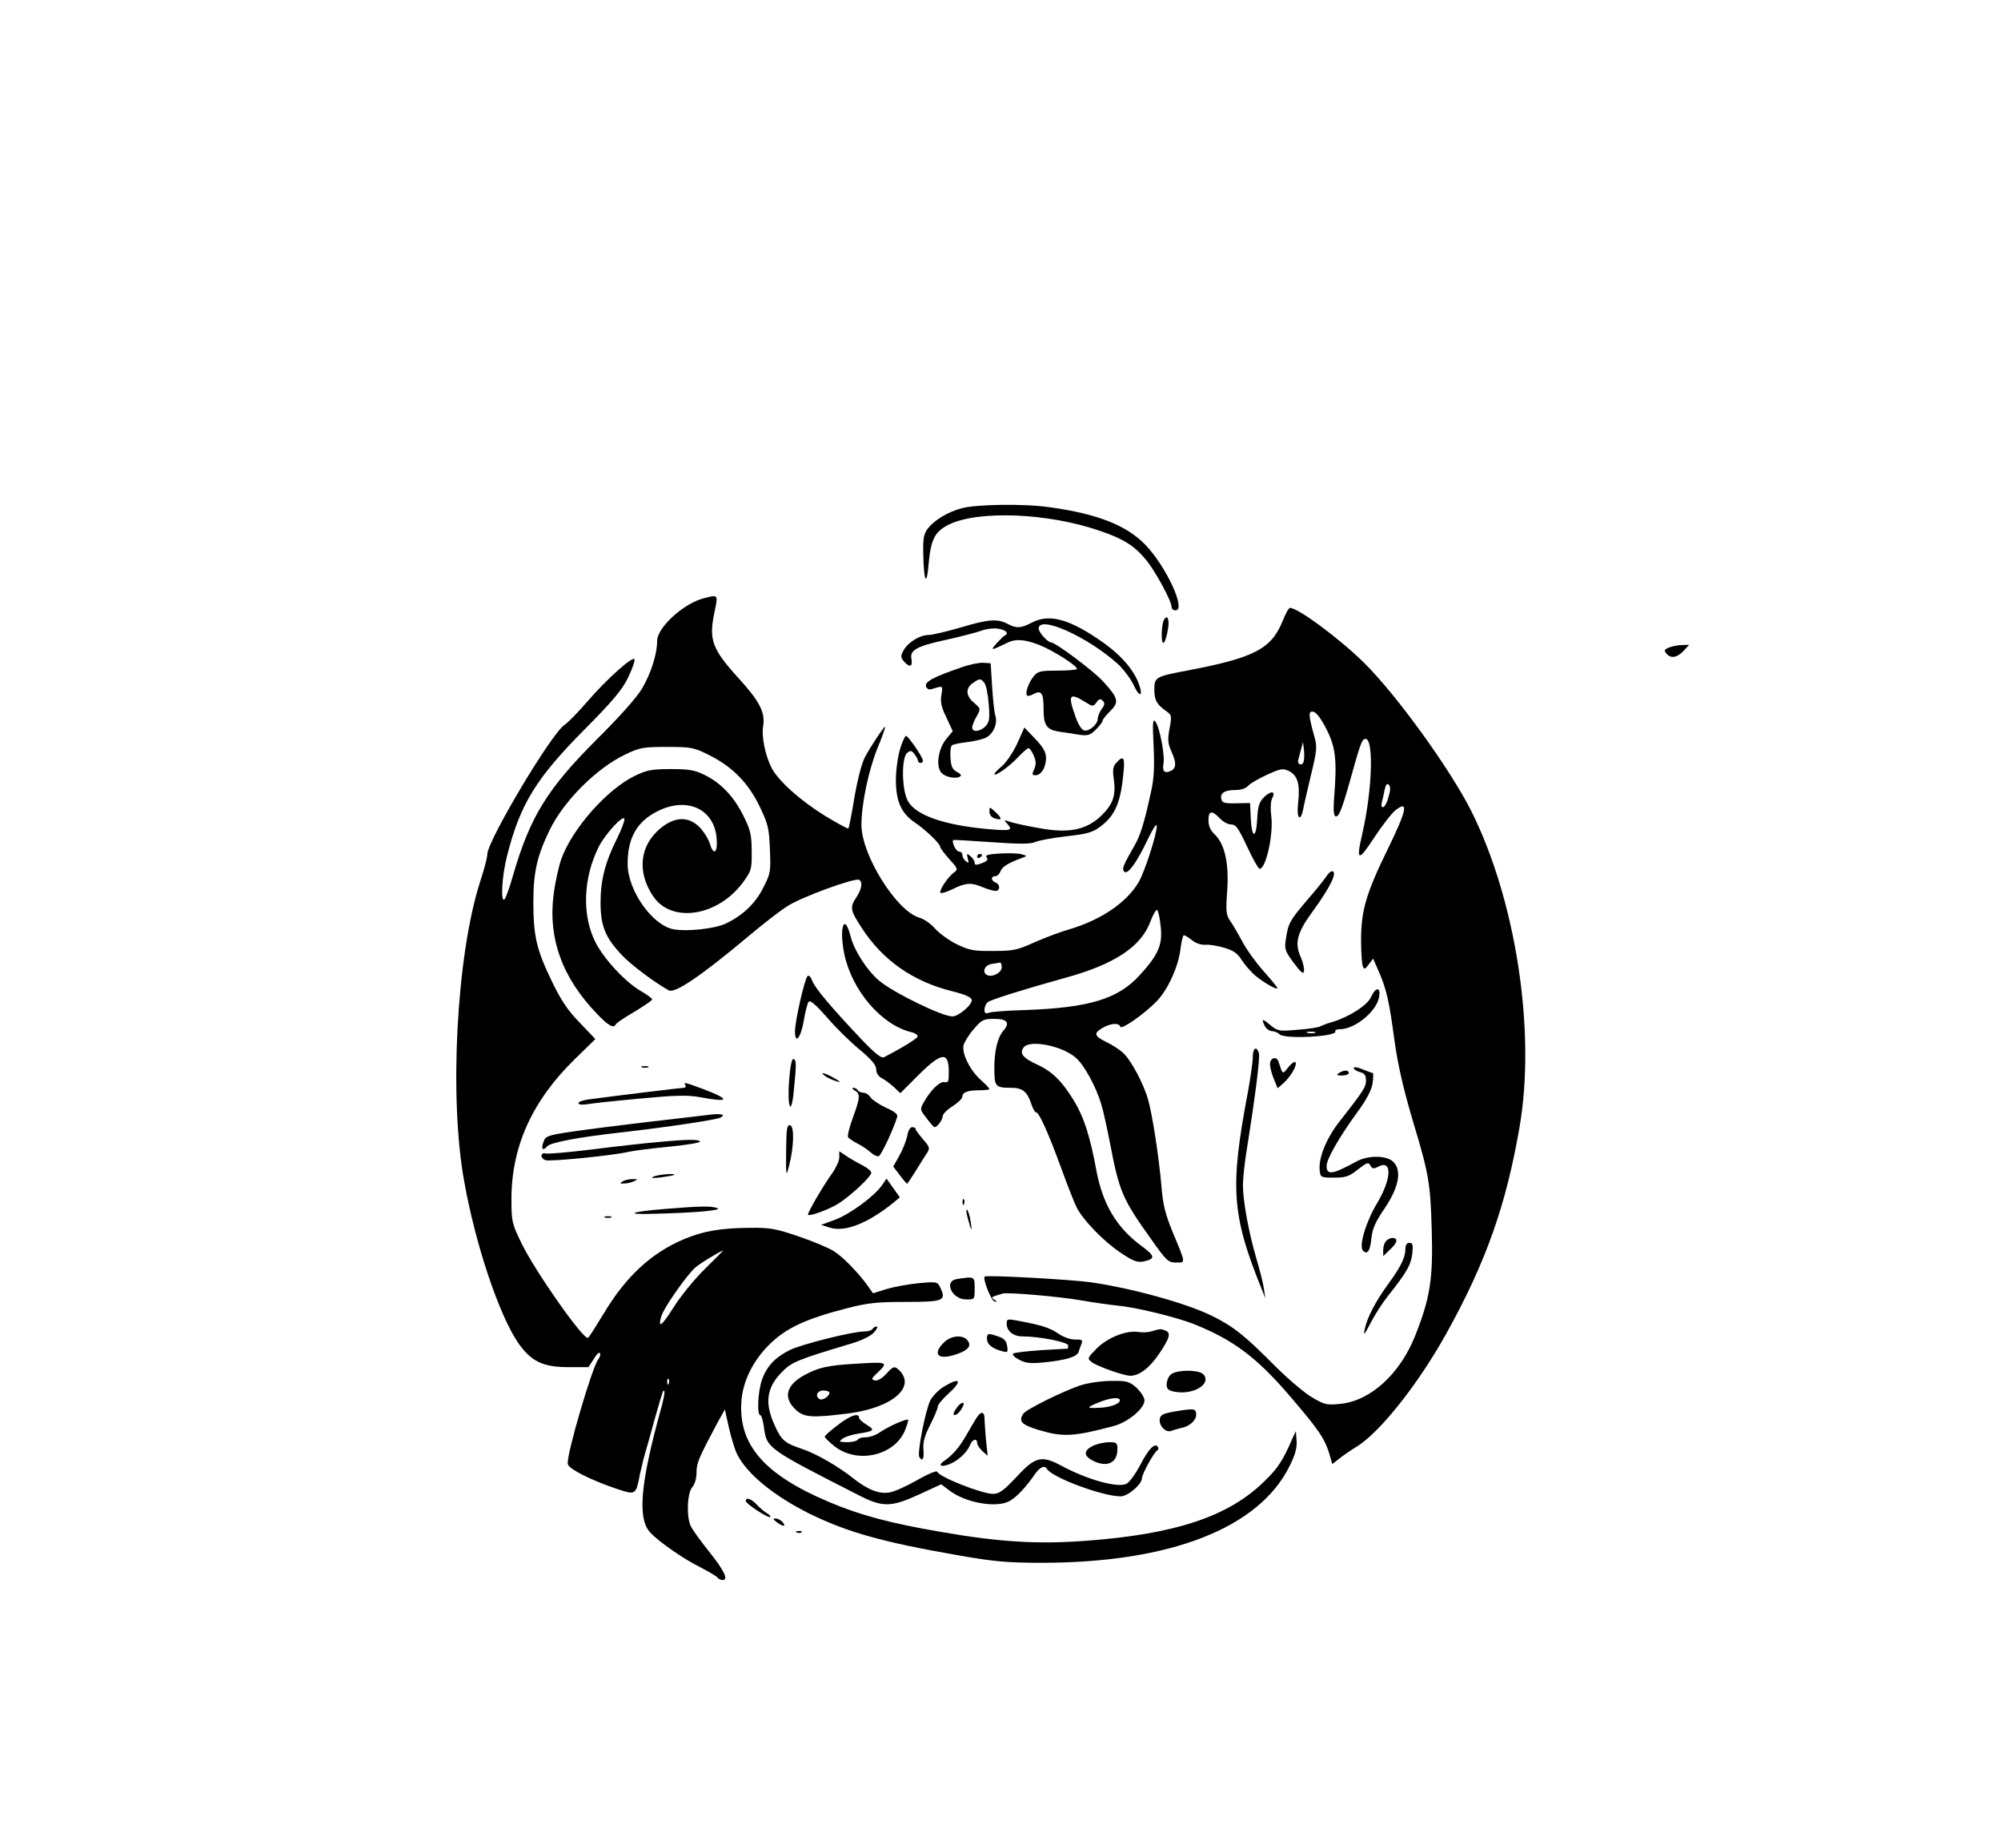 <?xml version="1.0" standalone="no"?>
<!DOCTYPE svg PUBLIC "-//W3C//DTD SVG 20010904//EN"
 "http://www.w3.org/TR/2001/REC-SVG-20010904/DTD/svg10.dtd">
<svg version="1.0" xmlns="http://www.w3.org/2000/svg"
 width="813pt" height="751pt" viewBox="0 0 813 751"
 preserveAspectRatio="xMidYMid meet">

<g transform="translate(0,751) scale(0.1,-0.1)"
fill="#000000" stroke="none">
<path d="M3908 5445 c-57 -15 -111 -48 -138 -82 -16 -21 -20 -39 -19 -97 2
-120 14 -144 22 -47 9 100 25 131 83 160 121 58 403 47 613 -26 94 -32 138
-59 185 -115 37 -43 106 -169 106 -194 0 -8 7 -14 16 -14 45 0 -38 179 -123
267 -77 79 -194 125 -388 152 -102 15 -299 12 -357 -4z"/>
<path d="M2863 5080 c-83 -19 -193 -119 -193 -174 0 -53 -25 -132 -61 -193
-21 -36 -92 -116 -185 -208 -200 -200 -270 -313 -339 -550 -14 -50 -30 -94
-35 -99 -17 -17 -11 94 10 176 53 210 118 316 317 516 111 112 150 158 174
207 17 35 29 69 27 76 -5 16 -112 -79 -193 -173 -36 -42 -77 -84 -91 -93 -53
-34 -314 -472 -314 -526 0 -12 -13 -63 -30 -114 -95 -297 -126 -876 -64 -1215
46 -259 142 -543 219 -656 52 -75 100 -99 203 -99 l83 0 22 34 c11 19 23 29
25 22 2 -6 -1 -17 -7 -24 -25 -31 -132 -396 -124 -426 5 -21 98 -67 203 -102
73 -24 74 -23 90 61 7 30 16 69 21 85 5 17 23 79 39 139 17 60 32 112 35 114
9 10 5 -22 -11 -78 -82 -298 -95 -441 -42 -497 34 -37 134 -107 205 -142 34
-18 65 -36 68 -41 4 -6 13 -10 21 -10 25 0 7 38 -57 118 -33 41 -65 86 -72
100 -19 38 -15 136 6 160 10 11 17 35 17 59 0 39 9 59 85 202 l30 54 17 -76
c10 -43 25 -91 34 -108 41 -80 150 -168 292 -239 155 -76 298 -116 602 -169
148 -26 200 -31 342 -31 523 0 884 141 1008 394 23 46 30 74 28 102 l-3 39
-14 -30 c-38 -88 -59 -121 -112 -172 -146 -145 -363 -217 -731 -244 -194 -14
-348 -5 -588 37 -204 35 -328 68 -454 122 -260 110 -365 231 -354 405 5 82 46
166 112 232 69 69 149 106 320 150 82 21 121 25 237 25 153 0 164 5 140 57
-12 25 -13 26 -89 19 -42 -4 -101 -15 -131 -24 l-54 -17 -21 30 c-39 54 -101
118 -138 141 -20 13 -84 40 -143 60 -93 32 -117 36 -198 35 -119 -1 -189 -13
-268 -46 -133 -56 -237 -153 -326 -302 -31 -51 -59 -96 -64 -99 -18 -10 -214
269 -270 384 -39 80 -41 88 -41 180 0 213 84 399 258 569 l83 81 -64 67 c-48
49 -76 91 -113 168 -62 128 -75 183 -75 322 0 121 15 187 66 292 57 118 191
252 307 307 60 29 73 31 171 31 100 0 108 -2 174 -35 92 -47 156 -112 202
-208 33 -69 38 -87 41 -173 4 -90 3 -98 -27 -156 -32 -65 -86 -115 -155 -147
-45 -20 -156 -32 -209 -22 -87 16 -187 158 -187 266 0 106 38 172 122 214 122
61 233 7 240 -115 4 -54 -13 -66 -27 -20 -5 19 -24 50 -41 68 -44 46 -99 46
-156 1 -89 -70 -102 -180 -34 -280 75 -112 266 -81 367 60 32 44 34 52 33 124
0 65 -5 86 -33 142 -38 78 -92 135 -158 167 -40 20 -63 24 -138 24 -78 0 -97
-4 -147 -28 -114 -56 -255 -217 -298 -339 -10 -29 -24 -91 -30 -137 -25 -182
34 -345 178 -493 44 -46 66 -58 74 -40 2 5 36 28 76 51 39 24 72 46 72 50 0 4
-19 18 -41 31 -64 35 -155 132 -190 202 -55 109 -50 259 13 386 26 52 99 132
105 115 2 -6 -11 -42 -30 -80 -48 -96 -67 -169 -67 -260 0 -95 19 -142 85
-212 38 -41 133 -112 192 -145 25 -14 132 59 323 219 58 49 129 104 159 123
57 37 276 117 292 107 15 -10 10 -38 -11 -70 -28 -42 -26 -53 21 -125 85 -132
210 -219 369 -258 49 -12 76 -24 78 -34 4 -19 -53 -68 -78 -68 -43 0 -241 97
-299 146 -50 43 -102 124 -116 183 -25 95 -46 30 -25 -74 31 -149 151 -290
273 -319 16 -4 27 -12 25 -18 -3 -9 -63 -46 -137 -84 -10 -5 -38 17 -90 72
-123 130 -189 208 -201 239 -6 16 -14 24 -19 19 -12 -12 -51 -184 -51 -224 0
-57 24 -27 36 44 6 37 15 71 20 76 7 7 33 -17 75 -65 35 -41 94 -99 132 -130
49 -41 67 -63 67 -80 0 -15 9 -29 23 -36 12 -6 34 -23 49 -36 l26 -25 59 59
c107 109 138 115 138 27 0 -38 -2 -44 -16 -41 -19 5 -56 -30 -84 -79 -18 -31
-18 -32 10 -68 15 -20 29 -36 32 -36 11 0 33 30 33 44 0 9 18 27 40 41 22 14
40 31 40 39 0 18 22 26 71 26 21 0 39 2 39 5 0 3 -15 19 -34 36 -44 38 -79
109 -71 142 4 14 22 44 42 66 32 38 39 41 84 41 52 0 64 -16 35 -49 -23 -27
-36 -81 -36 -151 0 -76 4 -80 70 -80 44 0 64 -16 80 -65 6 -19 15 -35 20 -35
12 0 51 -87 103 -230 25 -69 53 -140 62 -157 26 -51 110 -138 178 -183 50 -34
67 -40 92 -36 51 11 49 22 -8 64 -101 75 -157 169 -183 309 -25 136 -50 213
-89 278 -49 81 -89 121 -152 150 -57 26 -73 46 -53 70 26 31 154 6 210 -42 34
-28 85 -121 105 -192 8 -25 23 -95 35 -156 37 -195 51 -228 165 -387 64 -91
72 -98 103 -98 40 0 41 -7 -14 125 -29 71 -39 110 -45 184 -10 119 -37 292
-54 352 -18 65 -69 160 -100 189 -14 14 -45 34 -68 45 -51 25 -55 36 -18 58
34 20 68 22 73 5 5 -13 99 53 148 104 45 46 88 142 96 210 4 32 10 58 14 58 4
0 19 -9 34 -21 15 -12 37 -19 53 -18 16 2 50 -4 77 -12 37 -11 54 -22 71 -50
13 -20 38 -48 55 -63 35 -29 90 -60 90 -51 0 4 -26 35 -57 70 -31 35 -70 89
-87 122 -17 32 -39 69 -49 83 -15 22 -17 38 -11 120 8 112 -10 191 -51 230
-17 16 -25 34 -25 57 0 39 14 42 46 8 13 -14 33 -25 46 -25 19 0 30 -15 65
-90 23 -50 46 -90 51 -90 26 0 57 142 47 216 -4 32 -2 61 5 73 15 29 -10 28
-38 -2 -16 -17 -22 -38 -24 -85 -4 -81 -22 -80 -26 2 l-3 63 -57 -1 c-48 -1
-57 2 -60 18 -5 24 14 36 59 36 22 0 42 7 50 17 8 9 42 29 77 45 58 26 64 27
91 14 34 -18 44 -55 35 -132 -7 -60 10 -77 21 -21 3 17 18 81 32 140 24 99 25
113 13 155 -24 87 -25 104 -4 100 12 -2 33 -30 54 -72 37 -74 43 -124 30 -285
-3 -42 -1 -65 6 -68 13 -4 25 25 54 127 43 154 51 179 62 186 41 25 36 -199
-8 -388 -25 -108 -15 -110 49 -12 32 49 71 99 87 112 54 42 46 1 -30 -155 -89
-181 -110 -253 -110 -372 0 -49 3 -97 7 -106 5 -15 8 -15 24 6 l18 24 24 -55
c30 -68 42 -122 62 -273 15 -108 37 -203 80 -347 60 -199 67 -241 72 -425 6
-201 -6 -278 -67 -432 -61 -154 -180 -264 -302 -277 -57 -6 -66 -4 -117 26
-31 18 -99 76 -151 128 -121 122 -168 160 -255 203 -103 51 -326 113 -495 137
-79 11 -420 30 -429 23 -10 -7 26 -97 39 -101 13 -3 13 -2 0 7 -15 10 -16 10
34 25 20 6 228 -12 321 -28 44 -8 109 -17 145 -21 77 -7 235 -46 308 -74 161
-64 257 -135 393 -294 116 -135 141 -172 160 -234 l12 -42 28 22 c15 12 48 35
73 50 93 58 248 253 361 456 162 291 244 523 299 842 67 389 -15 922 -197
1285 -86 170 -303 471 -436 602 -101 99 -267 222 -300 222 -5 0 -18 -24 -30
-54 -46 -113 -115 -149 -389 -201 -128 -24 -132 -27 -132 -78 0 -43 11 -61 53
-90 17 -12 18 -19 9 -67 -9 -47 -7 -61 9 -97 20 -44 18 -68 -8 -77 -22 -9 -31
1 -26 29 7 33 -15 149 -32 172 -11 15 -13 0 -8 -97 4 -86 2 -134 -11 -190 -26
-120 -42 -173 -66 -215 -46 -80 -53 -96 -42 -107 14 -14 53 41 96 133 20 41
35 65 36 53 0 -34 -48 -184 -74 -229 -49 -83 -153 -153 -281 -191 -33 -9 -96
-33 -140 -52 -72 -33 -89 -36 -170 -36 -79 -1 -97 3 -147 27 -31 15 -71 44
-88 63 -17 20 -46 40 -64 45 -93 26 -236 255 -236 377 0 86 29 221 64 309 20
48 34 88 32 90 -3 3 -56 -76 -81 -122 -15 -28 -34 -102 -50 -204 -8 -46 -16
-85 -18 -87 -2 -3 -45 21 -95 51 -100 62 -190 142 -217 195 -26 50 -42 129
-34 172 8 54 -15 99 -100 192 -108 119 -122 156 -98 269 15 72 15 71 -40 57z
m2433 -667 c-7 -17 -27 -8 -21 10 2 7 7 26 11 42 l8 30 4 -33 c2 -19 1 -41 -2
-49z m345 -143 c-6 -22 -16 -40 -22 -40 -6 0 -8 8 -5 18 2 9 8 32 11 50 5 24
10 31 18 23 7 -7 7 -22 -2 -51z m-925 -526 c8 -73 -10 -114 -86 -197 -87 -96
-206 -132 -465 -141 -71 -2 -138 -7 -147 -11 -14 -5 -18 -2 -18 13 0 11 6 24
13 30 13 10 143 51 312 98 203 55 313 128 350 232 11 29 23 48 27 44 4 -4 11
-35 14 -68z m-646 -164 c0 -21 -35 -41 -57 -33 -25 10 -14 41 15 46 15 2 30 5
35 6 4 0 7 -8 7 -19z m-1207 -1227 c-44 -43 -101 -114 -128 -158 -31 -49 -51
-73 -53 -63 -2 9 4 32 14 50 23 45 97 148 126 175 18 17 98 66 116 72 2 1 -32
-34 -75 -76z m-146 -465 c-3 -8 -6 -5 -6 6 -1 11 2 17 5 13 3 -3 4 -12 1 -19z"/>
<path d="M4190 4979 c-43 -22 -60 -23 -96 -4 -42 22 -79 19 -192 -15 -56 -16
-114 -30 -129 -30 -36 0 -84 -30 -102 -63 -13 -24 -12 -29 4 -47 22 -24 34
-18 28 14 -7 34 23 51 140 76 54 12 117 28 140 36 24 9 56 13 75 9 30 -5 42
-19 25 -27 -5 -2 -19 -16 -33 -31 -21 -24 -22 -27 -5 -21 11 5 31 14 45 21 35
18 71 16 131 -7 61 -24 163 -90 154 -99 -4 -3 -40 -6 -82 -6 -67 0 -77 -3 -94
-24 -20 -25 -35 -68 -26 -77 3 -3 15 -1 26 6 32 17 41 4 41 -60 0 -69 12 -86
70 -94 22 -3 57 -8 78 -12 32 -4 42 -1 65 22 15 15 27 31 27 36 0 5 14 22 31
39 37 36 33 52 -28 119 -37 42 -195 160 -213 160 -13 0 -50 41 -50 56 0 56
197 -32 321 -143 23 -21 52 -60 65 -86 27 -60 42 -44 16 17 -27 60 -82 118
-164 172 -123 82 -199 100 -268 63z m217 -320 c33 -21 34 -21 48 -3 10 15 16
16 25 7 10 -9 9 -17 -4 -34 -9 -13 -16 -31 -16 -40 0 -22 -35 -52 -55 -47 -10
2 -25 25 -36 58 -31 87 -24 97 38 59z"/>
<path d="M4726 4984 c-3 -9 -6 -34 -6 -57 1 -51 16 -32 26 31 7 42 -7 59 -20
26z"/>
<path d="M6781 4879 c-19 -8 -21 -12 -11 -24 18 -22 43 -18 70 10 l23 25 -29
-1 c-16 0 -40 -5 -53 -10z"/>
<path d="M3905 4798 c-110 -38 -147 -57 -143 -76 2 -9 11 -15 19 -13 8 2 22 6
32 9 16 4 18 0 12 -31 -5 -28 -1 -49 20 -92 l26 -56 -25 -30 c-34 -40 -45
-113 -21 -139 17 -19 65 -27 78 -13 4 3 -3 11 -16 17 -17 9 -23 22 -25 55 -2
24 0 47 5 52 4 4 31 10 58 13 28 3 62 11 77 17 32 13 53 58 42 91 -4 13 -10
66 -13 118 l-6 95 -30 2 c-16 1 -57 -7 -90 -19z m94 -62 c7 -8 15 -46 18 -85
5 -60 3 -74 -12 -91 -21 -23 -55 -27 -55 -6 0 8 8 28 18 45 17 31 17 31 -10
55 -34 28 -36 59 -6 80 28 20 32 20 47 2z"/>
<path d="M4133 4489 c-16 -35 -44 -76 -61 -91 -18 -15 -32 -30 -32 -33 0 -13
63 32 96 68 19 20 38 37 43 37 5 0 14 -14 21 -30 10 -23 10 -37 2 -55 -10 -21
-9 -25 5 -25 23 0 42 30 43 68 0 26 -10 44 -44 80 l-44 46 -29 -65z"/>
<path d="M3657 4467 c-9 -30 -17 -86 -17 -126 0 -87 22 -136 77 -173 44 -30
103 -86 103 -99 0 -5 17 -27 37 -50 36 -39 36 -42 18 -55 -22 -16 -55 -64 -55
-80 0 -6 20 -1 48 12 56 28 77 29 125 9 20 -8 43 -15 52 -15 19 0 20 26 0 34
-19 7 -20 26 -1 26 8 0 17 9 21 20 6 18 32 34 90 55 19 7 18 8 -5 14 -14 4
-53 5 -88 3 -48 -3 -61 -7 -53 -16 7 -9 2 -15 -19 -23 -24 -9 -30 -9 -30 2 0
7 -8 19 -17 26 -15 13 -16 12 -11 -9 5 -19 4 -21 -8 -11 -8 6 -14 18 -14 25 0
8 -6 14 -14 14 -12 0 -30 39 -23 47 2 1 72 -3 156 -9 114 -8 159 -8 178 1 14
6 71 17 126 23 88 10 107 16 140 41 59 45 81 99 92 220 6 60 -1 69 -29 38 -14
-15 -16 -29 -11 -64 9 -60 0 -95 -33 -133 -65 -74 -139 -93 -269 -69 -48 8
-101 20 -117 25 -28 10 -29 9 -12 -9 23 -26 11 -28 -88 -19 -170 16 -283 55
-316 111 -26 42 -29 177 -4 198 14 11 18 10 30 -6 8 -10 14 -22 14 -27 0 -4 5
-8 10 -8 6 0 10 4 10 9 0 14 -60 101 -69 101 -4 0 -15 -24 -24 -53z"/>
<path d="M4020 4212 c0 -12 8 -23 21 -27 31 -10 32 -1 4 25 -25 23 -25 23 -25
2z"/>
<path d="M3970 4029 c0 -5 5 -7 10 -4 6 3 10 8 10 11 0 2 -4 4 -10 4 -5 0 -10
-5 -10 -11z"/>
<path d="M5387 3946 c-9 -13 -42 -54 -75 -92 -71 -83 -78 -96 -87 -156 -7 -44
-5 -51 31 -100 30 -40 40 -48 42 -34 2 10 -4 36 -13 57 -26 56 -15 99 45 181
76 104 107 168 81 168 -5 0 -16 -11 -24 -24z"/>
<path d="M5571 3460 c-14 -34 -90 -82 -156 -102 -22 -6 -44 -15 -50 -18 -5 -4
-46 -11 -91 -14 -78 -7 -82 -6 -113 19 -33 28 -38 27 -21 -6 6 -10 19 -19 29
-19 10 0 23 -6 29 -12 18 -22 241 -10 227 12 -2 4 6 8 19 8 60 0 149 72 159
130 8 42 -13 43 -32 2z m-228 -147 c-7 -2 -21 -2 -30 0 -10 3 -4 5 12 5 17 0
24 -2 18 -5z"/>
<path d="M5090 3214 c0 -19 -9 -81 -19 -137 -75 -394 -67 -503 56 -807 l14
-35 -6 40 c-3 22 -17 76 -30 120 -31 105 -55 235 -55 299 0 28 7 92 15 141 36
226 55 378 50 396 -10 31 -25 21 -25 -17z"/>
<path d="M3206 3119 c-8 -110 9 -148 19 -43 11 110 11 127 -1 131 -7 2 -13
-28 -18 -88z"/>
<path d="M5160 3186 c0 -13 7 -40 16 -61 l15 -37 26 23 c30 28 55 74 46 83 -4
4 -17 -6 -29 -21 -24 -30 -22 -30 -39 22 -7 25 -35 18 -35 -9z"/>
<path d="M2608 3173 c6 -2 18 -2 25 0 6 3 1 5 -13 5 -14 0 -19 -2 -12 -5z"/>
<path d="M5500 3170 c0 -5 11 -12 25 -16 19 -5 25 -13 25 -34 0 -27 -9 -41
-110 -170 -52 -67 -84 -147 -78 -197 3 -27 5 -28 59 -28 47 0 61 5 96 33 37
29 43 31 51 16 7 -13 13 -14 31 -5 58 32 56 -48 -4 -148 -46 -77 -75 -175 -57
-193 18 -18 29 0 34 51 4 38 16 66 53 120 58 86 72 154 36 190 -27 27 -102 28
-151 1 -97 -53 -120 -56 -120 -17 0 27 49 113 122 214 42 57 61 95 65 123 3
22 3 40 1 40 -3 0 -22 7 -42 15 -20 9 -36 11 -36 5z"/>
<path d="M5440 3150 c-12 -8 -9 -10 13 -10 15 0 27 5 27 10 0 13 -20 13 -40 0z"/>
<path d="M3355 3136 c11 -7 31 -16 45 -20 19 -5 16 -2 -10 13 -40 23 -65 28
-35 7z"/>
<path d="M2785 3100 c3 -5 0 -10 -7 -10 -11 0 -256 -30 -385 -47 -24 -3 -43
-10 -43 -15 0 -6 14 -8 33 -5 17 3 114 14 215 23 148 14 194 15 246 6 121 -23
126 -10 13 33 -76 28 -81 29 -72 15z"/>
<path d="M3473 3079 c23 -13 22 -29 -8 -111 -14 -38 -23 -74 -19 -79 3 -5 20
-16 37 -25 18 -9 42 -25 54 -36 12 -11 27 -18 33 -16 10 3 59 107 75 159 4 11
-9 22 -45 38 -28 13 -56 32 -63 42 -6 10 -19 19 -29 19 -9 0 -20 5 -23 10 -3
6 -12 10 -18 10 -7 0 -4 -5 6 -11z"/>
<path d="M2870 2979 c-30 -4 -138 -16 -240 -28 -102 -12 -236 -29 -298 -38
-105 -15 -115 -19 -123 -41 -12 -30 -4 -41 14 -20 13 16 130 38 312 58 173 20
377 50 392 59 25 13 2 18 -57 10z"/>
<path d="M3194 2833 c-1 -105 0 -106 12 -60 20 77 22 161 4 165 -13 2 -15 -15
-16 -105z"/>
<path d="M3686 2894 c-4 -19 -18 -55 -32 -80 l-25 -44 27 -35 c14 -19 28 -35
29 -35 2 0 18 24 36 53 17 28 38 61 46 73 12 19 10 24 -17 55 -16 19 -30 37
-30 42 0 4 -6 7 -14 7 -8 0 -17 -15 -20 -36z"/>
<path d="M2668 2869 c-47 -4 -164 -17 -259 -29 -95 -12 -181 -19 -191 -17 -22
6 -25 -18 -2 -27 17 -7 276 19 339 34 21 5 96 14 167 21 70 7 125 16 122 21
-6 9 -52 9 -176 -3z"/>
<path d="M3410 2807 c0 -13 -13 -42 -28 -63 -37 -51 -104 -166 -99 -170 7 -7
83 21 121 44 50 31 136 111 136 127 0 6 -15 19 -32 28 -18 9 -48 26 -65 37
l-33 22 0 -25z"/>
<path d="M2655 2729 c-13 -6 -4 -7 30 -3 28 4 52 8 54 10 9 8 -65 2 -84 -7z"/>
<path d="M2530 2710 c-12 -8 -12 -10 5 -9 11 0 29 4 40 9 18 8 18 9 -5 9 -14
0 -32 -4 -40 -9z"/>
<path d="M3582 2692 c-33 -45 -128 -115 -189 -138 l-57 -21 35 -11 c61 -20
155 17 260 102 l25 21 -27 38 -27 38 -20 -29z"/>
<path d="M3911 2624 c0 -11 3 -14 6 -6 3 7 2 16 -1 19 -3 4 -6 -2 -5 -13z"/>
<path d="M2705 2598 c-141 -11 -173 -24 -53 -20 172 4 284 14 263 23 -24 9
-66 9 -210 -3z"/>
<path d="M3931 2564 c15 -57 20 -64 13 -19 -3 22 -10 44 -14 49 -5 5 -5 -8 1
-30z"/>
<path d="M2458 2563 c6 -2 18 -2 25 0 6 3 1 5 -13 5 -14 0 -19 -2 -12 -5z"/>
<path d="M5632 2468 c-7 -7 -12 -23 -12 -37 l0 -25 30 29 c29 27 31 45 6 45
-6 0 -17 -5 -24 -12z"/>
<path d="M5710 2435 c0 -34 -18 -71 -68 -140 -53 -72 -87 -138 -97 -185 -6
-29 -2 -25 24 25 17 33 49 83 71 110 75 95 92 124 98 170 4 37 2 45 -12 45
-10 0 -16 -9 -16 -25z"/>
<path d="M3888 2313 c-55 -8 -21 -83 38 -83 34 0 34 0 34 45 0 49 0 49 -72 38z"/>
<path d="M4090 2132 c0 -30 27 -52 63 -52 68 0 187 -23 187 -37 0 -7 -1 -13
-2 -13 -2 0 -50 -3 -108 -6 -58 -4 -109 -10 -114 -14 -4 -5 7 -16 25 -25 26
-14 46 -16 98 -11 92 9 138 23 144 44 2 9 8 24 12 34 5 13 0 16 -27 15 -20 0
-48 10 -71 26 -34 23 -67 33 -169 52 -34 6 -38 5 -38 -13z"/>
<path d="M3545 2110 c-3 -5 -18 -10 -33 -10 -48 0 -256 -52 -304 -76 -60 -30
-94 -67 -113 -123 -16 -48 -20 -141 -6 -141 5 0 11 -23 15 -50 11 -85 15 -87
390 -278 93 -47 128 -46 241 6 l89 41 33 -25 c65 -50 190 -72 243 -44 28 14
68 57 102 106 23 34 42 42 52 25 22 -35 226 -111 299 -111 30 0 87 49 87 75 0
15 48 103 61 111 5 3 7 9 4 14 -12 20 -37 -5 -72 -72 -21 -40 -46 -73 -58 -78
-39 -15 -157 18 -260 73 -83 45 -108 39 -184 -43 -53 -57 -72 -70 -96 -70 -46
0 -220 69 -227 90 -2 6 -38 -9 -81 -34 -43 -24 -93 -47 -112 -50 -42 -8 -90
11 -148 57 -61 49 -155 103 -212 121 -68 23 -81 34 -110 100 -38 86 -30 147
29 208 42 44 62 52 282 118 42 12 81 31 94 45 13 14 18 25 12 25 -6 0 -14 -4
-17 -10z"/>
<path d="M4680 2101 c-14 -5 -39 -6 -56 -3 -50 7 -126 -24 -169 -68 -38 -39
-38 -40 -19 -55 23 -17 130 -55 156 -55 37 0 78 31 118 90 43 64 49 85 24 94
-18 7 -20 7 -54 -3z"/>
<path d="M4010 2071 c0 -23 19 -39 57 -50 28 -8 29 -7 25 20 -3 20 -12 31 -35
38 -41 15 -47 14 -47 -8z"/>
<path d="M3835 2055 c-49 -48 -23 -73 50 -48 50 17 64 35 45 58 -19 23 -68 18
-95 -10z"/>
<path d="M3480 1969 c-119 -7 -153 -15 -211 -46 -74 -40 -88 -91 -38 -139 35
-34 65 -36 217 -17 184 24 281 113 198 182 -12 10 -20 7 -43 -19 -18 -20 -36
-31 -48 -29 -17 4 -15 8 14 35 41 39 34 41 -89 33z m-110 -118 c0 -14 -28 -33
-40 -26 -20 12 -10 35 15 35 14 0 25 -4 25 -9z"/>
<path d="M4756 1924 c-9 -8 -16 -26 -16 -39 0 -19 7 -25 33 -30 75 -14 150 31
117 70 -17 21 -114 20 -134 -1z"/>
<path d="M3837 1877 c-21 -12 -47 -38 -57 -57 -20 -39 -54 -215 -45 -230 13
-21 20 -8 17 29 -3 30 4 55 27 101 17 33 31 67 31 74 0 8 18 30 40 50 61 55
54 73 -13 33z"/>
<path d="M4390 1881 c-65 -21 -222 -98 -232 -115 -21 -31 -8 -45 61 -66 100
-30 141 -28 307 16 58 16 124 71 124 104 0 12 -15 34 -32 51 -30 26 -39 29
-103 28 -38 0 -95 -8 -125 -18z m160 -61 c0 -14 -38 -28 -81 -30 -55 -3 -57 0
-9 20 50 21 90 25 90 10z"/>
<path d="M3886 1788 c-9 -12 -14 -24 -11 -26 6 -7 24 8 35 29 15 27 -5 25 -24
-3z"/>
<path d="M4780 1776 c-54 -9 -65 -14 -68 -32 -4 -27 25 -57 47 -48 9 3 27 9
41 12 33 6 60 31 60 53 0 26 -7 27 -80 15z"/>
<path d="M3967 1748 c-8 -13 -26 -43 -40 -68 -28 -49 -54 -80 -88 -104 -30
-20 -19 -29 17 -16 36 14 73 48 85 78 9 24 29 30 29 9 0 -8 10 -22 21 -33 l22
-19 -7 64 c-3 35 -6 75 -6 87 0 30 -15 31 -33 2z"/>
<path d="M3403 1719 c-29 -22 -53 -43 -52 -47 0 -4 18 -21 39 -38 94 -75 249
-38 289 69 6 16 11 32 11 37 0 10 -82 -26 -120 -53 -13 -9 -37 -17 -52 -17
-15 0 -30 -4 -33 -10 -3 -5 -23 -10 -43 -10 -33 1 -35 2 -19 14 10 8 39 17 65
21 64 10 69 14 33 36 -17 10 -31 23 -31 29 0 21 -37 8 -87 -31z"/>
<path d="M4438 1634 c-36 -19 -35 -40 2 -59 57 -29 100 -10 100 46 0 27 -3 29
-37 29 -21 -1 -50 -8 -65 -16z"/>
<path d="M3030 1411 c0 -11 93 -72 100 -65 2 3 -4 10 -15 16 -10 6 -29 22 -41
35 -21 23 -44 31 -44 14z"/>
<path d="M3156 1325 c25 -19 40 -19 24 0 -7 8 -20 15 -28 15 -13 0 -12 -3 4
-15z"/>
<path d="M3238 1283 c7 -3 16 -2 19 1 4 3 -2 6 -13 5 -11 0 -14 -3 -6 -6z"/>
</g>
</svg>
